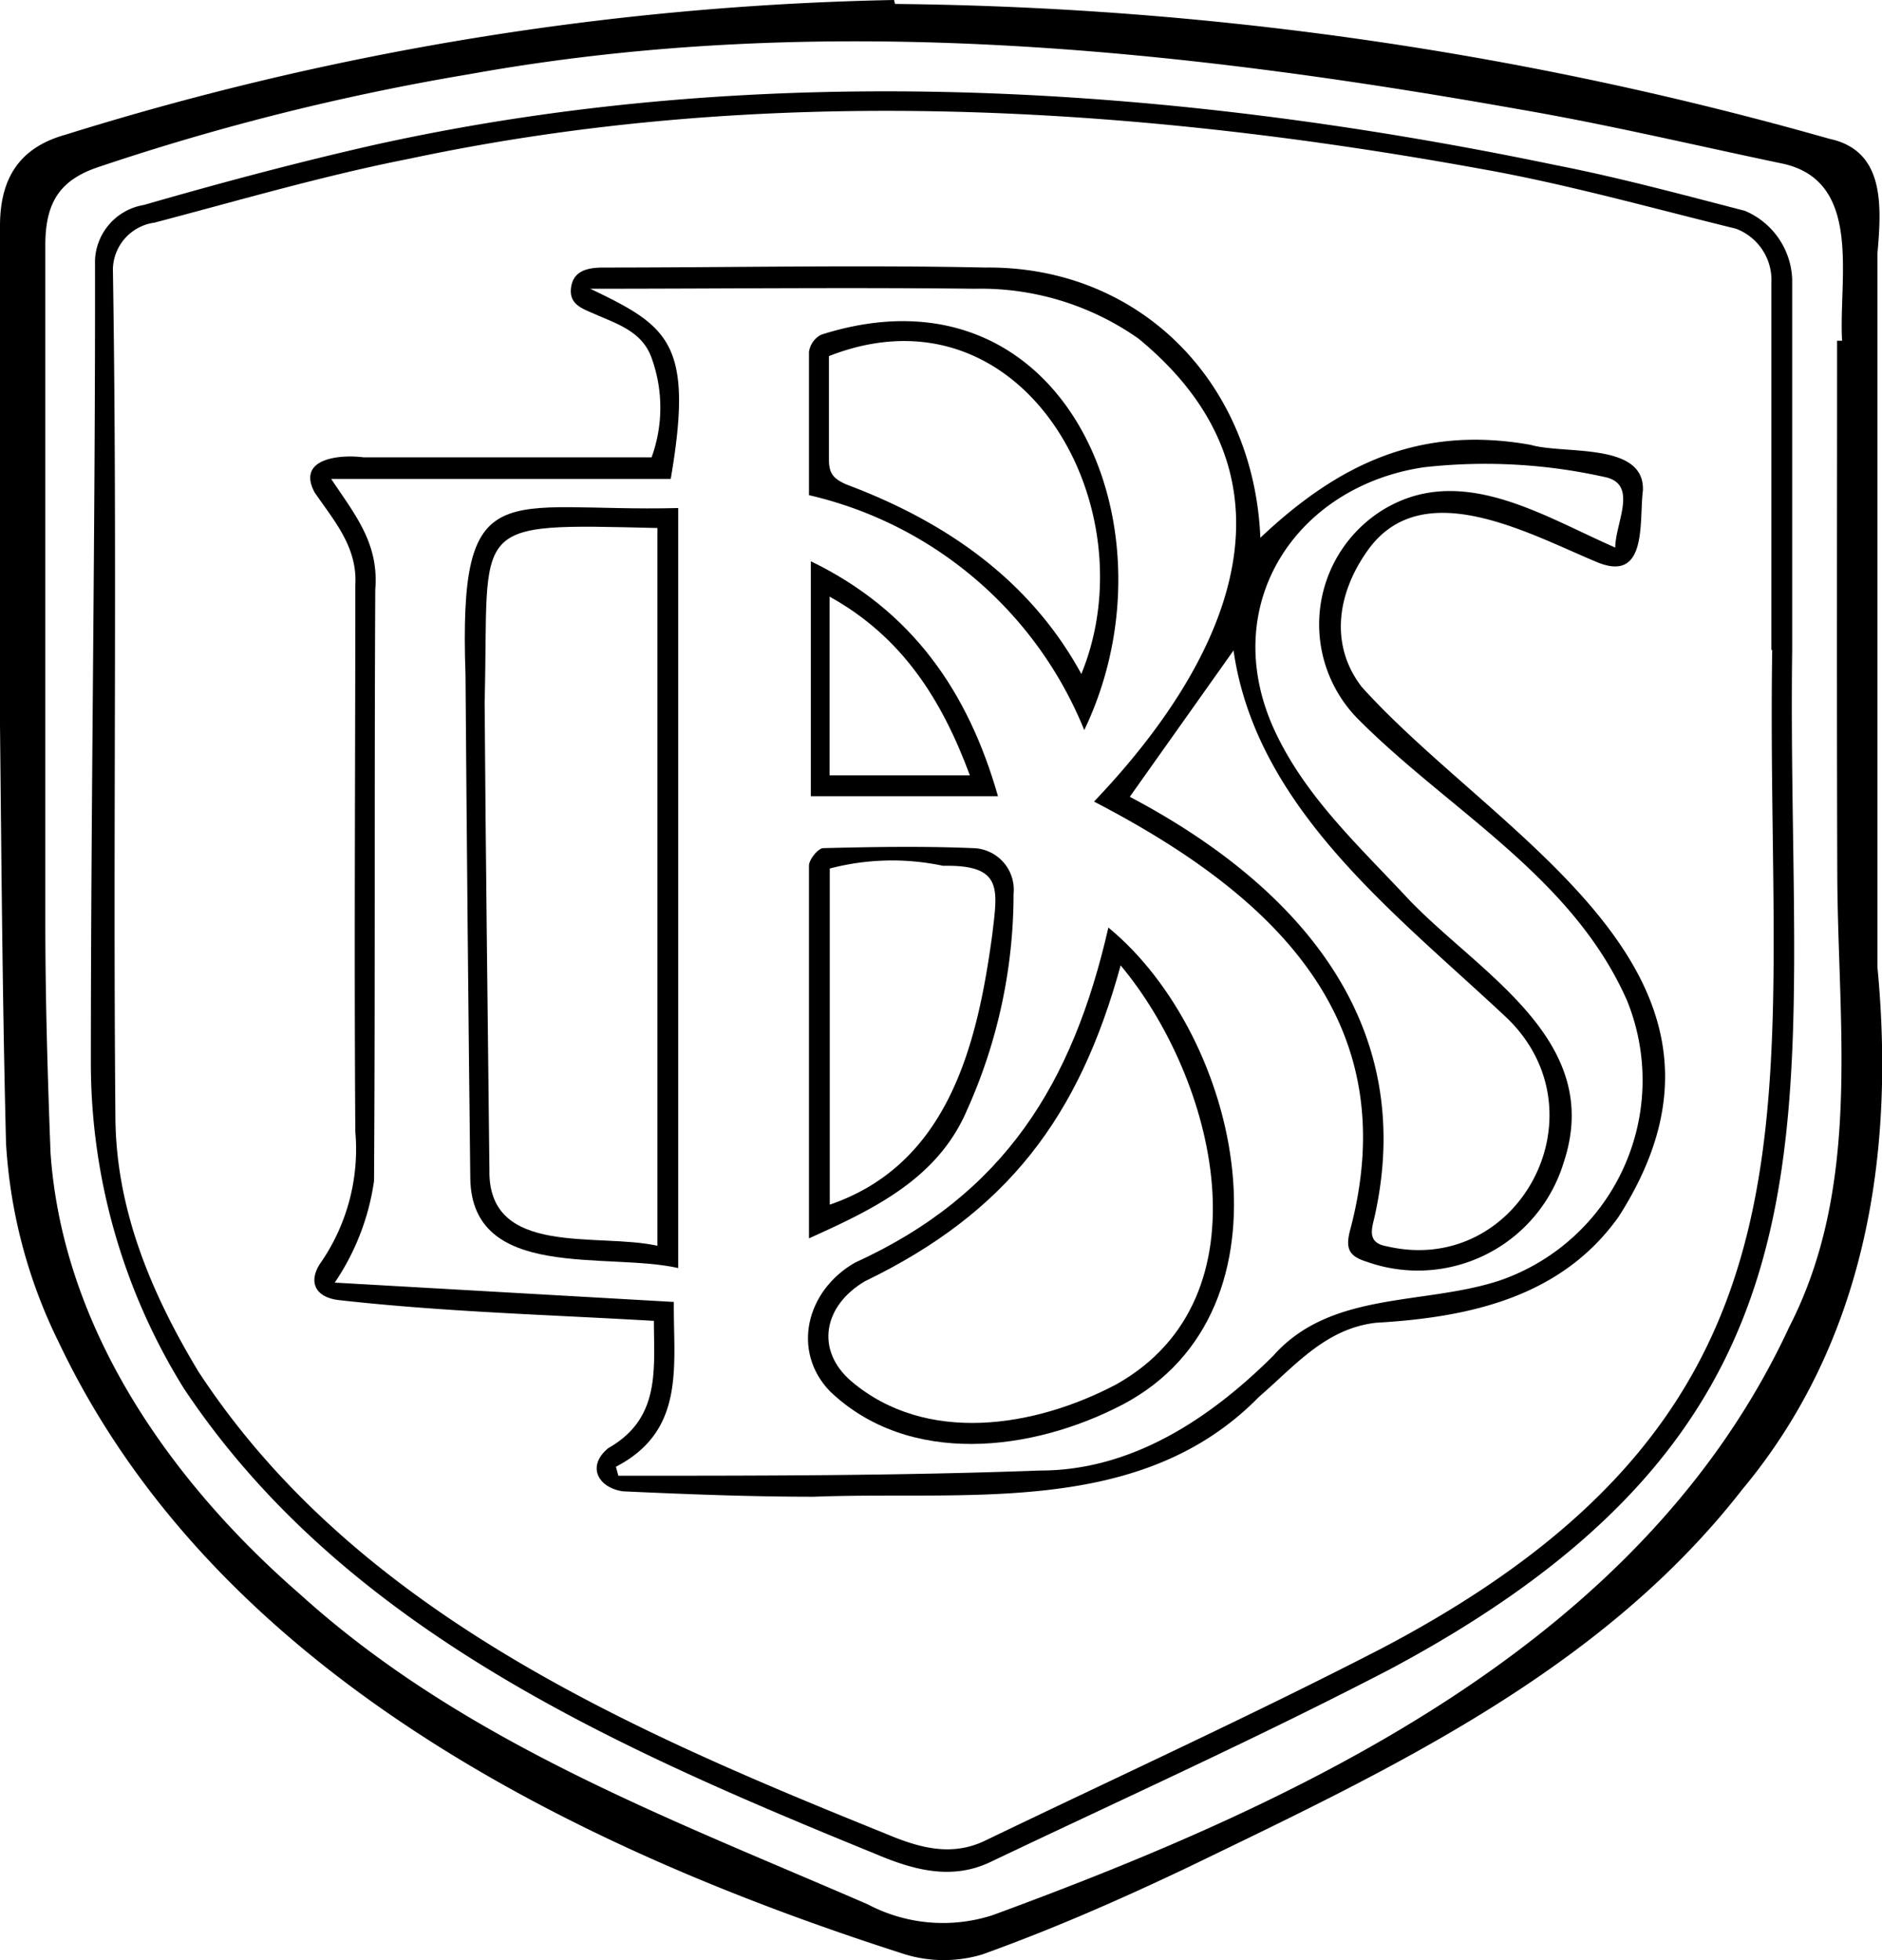 <svg xmlns="http://www.w3.org/2000/svg" viewBox="0 0 90.52 94.3"><g id="Слой_2" data-name="Слой 2"><g id="logo_Изображение" data-name="logo Изображение"><path d="M43.05.19A170.42,170.42,0,0,1,88,6.68c2.67.57,2.5,3.24,2.3,5.52q0,17.16,0,34.32c.86,9-.56,18-6.5,25.13C77,80.39,66.88,85.11,57.17,89.81c-3.25,1.55-6.56,3-9.93,4.21a6.44,6.44,0,0,1-3.69,0c-16-5.12-33.21-13.61-40.73-29.46A24.84,24.84,0,0,1,.29,55C.12,48.28.07,41.58,0,34.87c0-8,0-16,0-24C0,8.5,1,7.08,3.15,6.48A142.84,142.84,0,0,1,43,0Zm45.31,16.2h.24c-.17-3,1-7.64-2.82-8.51C81.57,7,77.38,6,73.14,5.27,56.44,2.3,39.4.53,22.57,3.57A115.45,115.45,0,0,0,4.84,8c-1.94.62-2.66,1.7-2.66,3.8,0,10.85,0,21.69,0,32.53,0,3.71.11,7.41.25,11.12.58,8.42,5.74,15.8,12,21.24,7.84,7.1,17.77,10.78,27.31,14.92a7.75,7.75,0,0,0,6,.52C62.66,86.65,79,79.05,86.06,63.83c3.45-6.73,2.36-14.29,2.31-21.56C88.34,33.65,88.36,25,88.36,16.39Z"/><path d="M86.2,31.28c-.29,22.31,3.68,36.71-19.31,49-6.32,3.29-12.83,6.23-19.27,9.3-1.88.89-3.74.35-5.47-.38C29.69,84.11,16.55,78.39,8.83,66.77A29.68,29.68,0,0,1,4.37,51.13c0-12.88.22-25.75.2-38.62A2.81,2.81,0,0,1,6.92,9.86c3.71-1.07,7.45-2.07,11.22-2.92,18.65-4.1,38.08-2.87,56.67,1,3.07.6,6.09,1.42,9.11,2.2a3.72,3.72,0,0,1,2.28,3.29Zm-1,0V13.61A2.64,2.64,0,0,0,83.49,11c-4.09-1-8.15-2.15-12.28-2.88-17-3.09-34.53-4.1-51.54-.48-4.12.81-8.17,2-12.24,3.07a2.31,2.31,0,0,0-2,2.24c.22,13.55,0,27.12.12,40.68,0,4.48,1.7,8.55,4,12.36,7.56,11.54,20.69,17.23,33,22.2,1.54.65,3.15,1.17,4.84.35,6.35-3.06,12.77-6,19-9.21C88.86,67.57,84.89,53,85.24,31.25Z"/><path d="M31.45,63.54c-5.14-.3-10.09-.43-15.16-1-1.17-.14-1.51-.93-.8-1.89a9.62,9.62,0,0,0,1.6-6.21c-.06-8.76,0-17.52,0-26.28.11-1.83-1-3.08-1.95-4.46-.9-1.65,1.2-1.85,2.35-1.7H31.34a7,7,0,0,0,0-4.78c-.45-1.28-1.67-1.64-2.75-2.12-.63-.27-1.24-.48-1.12-1.29s.84-.94,1.56-.94c6.12,0,12.24-.13,18.36,0,7.42-.08,12.92,5.51,13.23,13,3.77-3.56,7.67-5.42,13-4.47,1.6.47,5.5-.15,5.4,2.2-.19,1.48.25,4.5-2.26,3.42-3.3-1.38-8.4-4.23-11-.51-1.53,2.17-1.75,4.63-.25,6.55,6.61,7.31,19.83,13.75,12.35,25.46-2.75,3.88-7.17,4.85-11.66,5.11-2.45.27-3.94,2.1-5.64,3.56C54.88,73,46.51,71.71,39.16,72c-3.07,0-6.14-.12-9.2-.26-1.18-.17-1.77-1.2-.7-2.08C31.76,68.24,31.46,65.93,31.45,63.54Zm-1.83,7,.12.45c6.76,0,13.53,0,20.29-.25,4.42,0,8.18-2.51,11.2-5.51C64,62.09,68.45,62.8,72.1,61.61a10.19,10.19,0,0,0,6.16-13.47c-2.64-6-8.6-9.16-13-13.61a6.48,6.48,0,0,1,1.25-10c3.75-2.29,7.69.29,11.18,1.81,0-1.19,1.15-3.08-.54-3.4a26.35,26.35,0,0,0-8.68-.46c-6.19.93-9.93,6.68-7.16,12.67,1.49,3.21,4.1,5.59,6.45,8.12,3.43,3.58,9.41,6.77,7.45,12.65a7.33,7.33,0,0,1-9.49,4.77c-.84-.26-1-.63-.8-1.45C67.7,48.93,61,42.91,52.62,38.56,58.88,32,63.2,23.23,54.76,16.29a13.18,13.18,0,0,0-7.87-2.4c-6.19-.07-12.3,0-18.5,0,3.75,1.8,5,2.58,3.87,9.15H15.93c1.16,1.74,2.3,3.1,2.12,5.32-.05,9.48,0,19-.06,28.45A11.62,11.62,0,0,1,16.1,61.7l16.31.93C32.38,65.68,33,68.81,29.62,70.56ZM54.34,38.33C62.19,42.47,68.21,49,66.13,58.46c-.13.6-.43,1.32.56,1.49C73,61.44,77.23,53.61,72.51,49,67.2,44,60.43,38.94,59.33,31.29Z"/><path d="M32.62,24.44V61c-3.41-.78-9.93.64-10-4.32q-.14-12.11-.23-24.2C22.05,22.62,24.16,24.65,32.62,24.44Zm-1,35.49V25.4c-9.24-.22-8.08-.33-8.31,8.37.05,7.5.15,15,.23,22.51C23.46,60.5,28.75,59.28,31.63,59.93Z"/><path d="M53.31,44.62c6.39,5.25,9.28,18.4.7,22.94-4.36,2.28-10.29,3-14.09-.63-1.86-1.93-1.15-4.84,1.2-6.19C48.3,57.47,51.6,52.12,53.31,44.62Zm.59,1.82c-2,7.31-5.47,11.89-12.29,15.19-2,1.17-2.41,3.31-.67,4.81,3.6,3.06,8.83,2.23,12.76.15C61.13,62.41,58.44,51.87,53.9,46.44Z"/><path d="M52.15,35.12a18.86,18.86,0,0,0-13.24-11.3c0-2.26,0-4.57,0-6.89a1.1,1.1,0,0,1,.59-.83C51.17,12.38,56.82,25.39,52.15,35.12Zm-12.28-18c0,1.72,0,3.36,0,5,0,.68.24.92.85,1.19,4.72,1.77,8.8,4.55,11.29,9.11C55.3,24.4,49.18,13.48,39.87,17.13Z"/><path d="M38.91,59.57c0-6.1,0-12,0-17.93,0-.29.44-.83.68-.84,2.4-.06,4.81-.1,7.21,0A2,2,0,0,1,48.75,43a25.35,25.35,0,0,1-2.23,10.38C45.12,56.68,42.07,58.15,38.91,59.57Zm1-1.62C45.6,56,47,50.29,47.72,45c.26-2.22.55-3.41-2.36-3.35a11.81,11.81,0,0,0-5.45.13Z"/><path d="M39,27c4.89,2.37,7.57,6.29,9,11.3H39Zm.9,10.3h6.75c-1.35-3.64-3.25-6.66-6.75-8.6Z"/></g></g></svg>